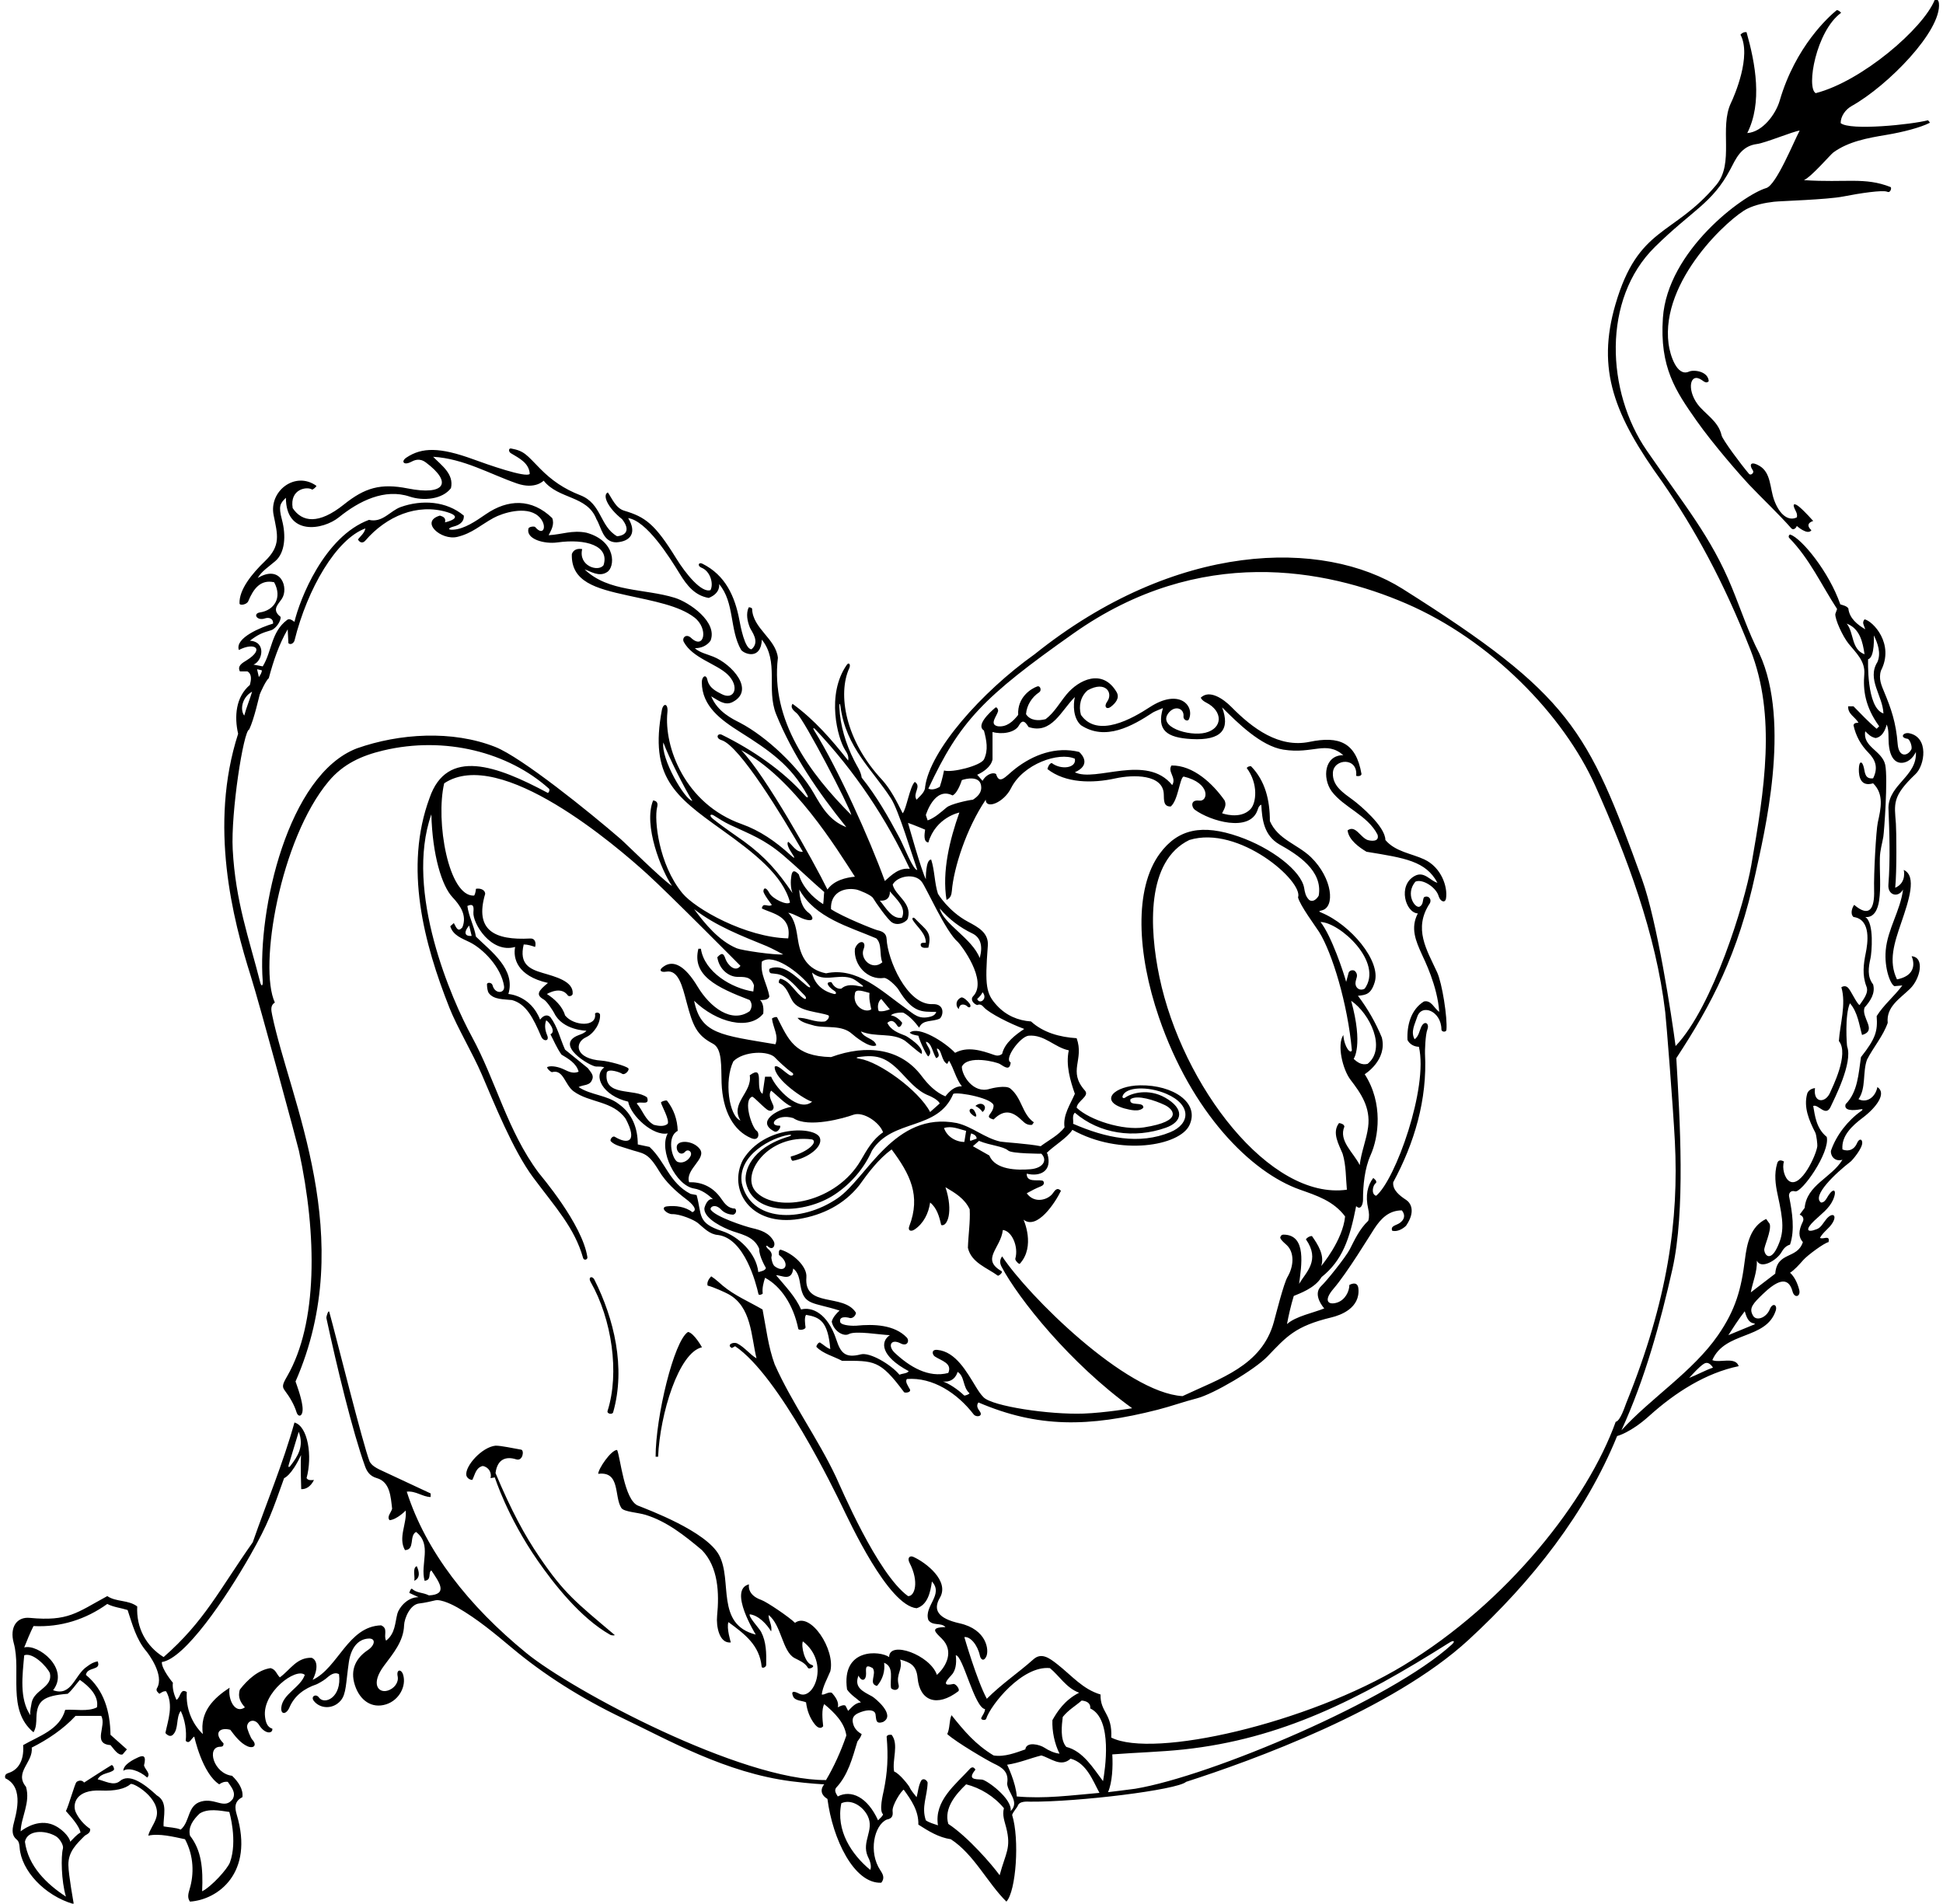 <?xml version="1.0" encoding="UTF-8"?>
<svg xmlns="http://www.w3.org/2000/svg" xmlns:xlink="http://www.w3.org/1999/xlink" width="545pt" height="534pt" viewBox="0 0 545 534" version="1.1">
<g id="surface1">
<path style=" stroke:none;fill-rule:nonzero;fill:rgb(0%,0%,0%);fill-opacity:1;" d="M 516.293 34.531 C 516.293 32.633 517.605 30.734 519.395 29.73 C 529.57 24.031 544.637 8.621 543.859 0.902 C 543.789 0.215 543.441 -0.355 542.695 -0.07 C 539.477 7.98 522.246 22.812 509.293 26.133 C 506.586 24.582 509.414 8.719 516.383 3.621 C 516.52 3.523 515.438 2.648 515.148 2.883 C 513.008 4.633 503.656 12.957 499.195 28.23 C 498.078 32.055 494.395 37.031 490.094 37.332 C 494.395 28.832 492.395 17.832 489.895 9.031 C 489.195 8.93 488.594 9.23 488.195 9.73 C 491.379 15.703 486.426 26.992 485.547 28.828 C 482.172 35.852 486.559 45.719 481.406 51.875 C 469.316 66.324 459.551 63.355 453.133 85.352 C 447.777 103.711 452.723 116.453 466.32 135.281 C 475.344 148.402 483.406 162.969 490.984 182.266 C 498.27 200.816 494.926 221.531 491.211 242.785 C 489.387 253.219 480.48 282.449 469.992 293.434 C 468.906 285.078 464.789 258.234 460.551 246.57 C 445.316 204.605 440.695 194.988 393.426 165.184 C 371.047 151.074 329.828 151.777 290.195 183.531 C 275.219 194.176 260.82 210.57 259.492 220.73 C 259.492 222.23 257.992 223.332 257.094 224.332 C 255.895 222.531 258.594 220.633 256.594 219.332 C 255.195 220.633 254.195 227.133 253.195 228.133 C 251.594 224.93 249.895 221.531 247.492 218.832 C 237.004 207.66 234.918 194.621 238.223 187.418 C 238.664 186.449 238.121 185.648 237.547 186.465 C 231.656 194.805 234.969 207.148 237.059 210.395 C 237.645 211.305 238.145 212.23 237.895 213.332 C 233.297 207.531 228.492 201.93 222.297 197.43 C 221.59 198.453 222.523 199.273 223.496 200.098 C 225.527 201.816 238.312 226.309 238.797 228.633 C 227.094 216.93 216.094 202.031 218.195 184.531 C 217.625 179.133 211.137 176.336 210.961 170.785 C 210.953 170.477 210.062 170.23 209.977 170.434 C 209.219 172.164 209.602 174.211 210.348 176.07 C 210.734 177.031 213.32 180.031 210.797 182.133 C 208.895 182.133 207.695 175.559 207.387 173.914 C 206.137 167.312 203.492 161.352 197.02 158.129 C 195.906 157.574 195.523 158.77 196.789 159.262 C 199.16 160.184 200.242 163.633 199.297 165.531 C 196.746 166.414 192.289 160.867 189.695 156.664 C 183.699 146.941 180.988 145.016 175.09 143.258 C 172.715 142.551 171.719 139.883 170.492 138.133 C 168.906 138.852 170.414 142.41 174.492 145.633 C 176.867 148.68 175.59 150.184 173.094 150.43 C 168.195 147.633 168.82 141.281 162.797 138.93 C 158.152 137.121 154.73 134.746 151.445 131.402 C 147.688 127.578 147.086 126.5 143.359 125.812 C 142.613 125.672 142.594 126.73 143.297 127.133 C 145.594 128.531 148.395 129.832 148.594 132.93 C 147.594 134.133 136.648 130.266 132.684 128.816 C 123.414 125.438 118.375 125.426 113.996 128.359 C 112.387 129.438 113.254 130.598 115.18 129.625 C 116.156 129.129 117.605 128.344 119.473 129.742 C 127.098 135.457 124.672 139.059 114.398 137.02 C 106.734 135.496 102.32 136.824 96.461 141.52 C 89.398 147.176 84.742 146.508 82.094 142.531 C 81.191 137.109 86.188 136.402 87.52 137.32 C 87.719 137.457 88.922 136.41 88.734 136.273 C 82.84 132.047 75.387 137.727 76.75 144.496 C 77.855 149.98 78.871 153.043 74.324 157.41 C 70.676 160.914 67.035 165.395 67.184 169.281 C 67.211 169.938 69.219 169.645 69.641 168.633 C 71.094 165.145 73.074 162.48 76.895 163.332 C 79.254 167.66 76.91 171.195 72.918 171.793 C 70.867 172.102 72.008 174.262 74.34 173.465 C 75.336 173.121 76.695 173.406 76.594 174.93 C 73.34 175.906 65.848 178.891 66.992 182.332 C 71.445 180.031 74.324 182.02 69.164 185.234 C 67.98 185.969 66.48 186.785 67.293 188.332 L 69.395 188.332 C 70.793 189.133 70.395 190.93 70.094 192.133 C 66.094 195.531 65.695 201.031 66.793 205.832 C 58.508 231.547 65.309 257.871 70.344 273.82 C 72.855 281.777 83.465 321.031 83.855 322.844 C 88.973 346.5 89.125 371.219 80.531 386.082 C 79.223 388.344 79.062 388.977 79.887 390.07 C 81.316 391.973 82.5 393.98 83.18 396.16 C 83.688 397.781 85.172 397.375 84.84 394.543 C 84.527 391.883 83.199 388.441 82.895 387.531 C 100.57 347.156 81.273 308.629 76.324 284.656 C 76.043 283.309 75.828 281.988 77.094 281.23 C 72.477 271.227 78.562 235.434 92.195 219.156 C 96.297 214.258 101.469 211.961 107.445 210.531 C 124.902 206.359 142.676 211.086 153.992 221.242 C 154.301 221.52 153.918 222.566 153.578 222.383 C 139.285 214.727 125.355 209.688 120.492 223.832 C 113.266 243.355 118.902 264.645 126.074 282.73 C 128.207 288.117 132.594 295.496 135.109 301.336 C 138.516 309.23 143.859 322.641 149.551 330.293 C 155.754 338.633 161.16 344.395 163.551 352.875 C 163.777 353.676 164.875 353.395 164.758 352.629 C 163.312 343.324 151.719 329.824 151.105 329.004 C 142.312 317.227 139.113 303.188 132.312 290.719 C 126.777 280.559 113.352 250.117 120.992 228.43 C 121.289 239.883 123.938 248.516 126.914 251.676 C 129.086 253.988 131.055 256.77 129.695 260.133 C 128.492 261.531 128.07 260.406 127.297 258.93 L 126.297 259.832 C 127.078 262.422 129.594 263.227 131.797 264.324 C 135.551 266.191 140.613 271.398 141.383 276.629 C 141.691 278.707 138.812 278.957 138.16 276.383 C 137.945 275.539 136.566 275.477 136.59 276.16 C 136.621 277.02 136.742 278.098 137.117 278.594 C 138.523 280.465 141.324 280.27 143.594 280.531 C 147.562 281.59 149.555 285.504 151.812 290.785 C 152.43 292.23 154.211 292.156 153.473 290.395 C 152.934 289.098 152.656 287.711 153.195 286.23 C 153.695 286.332 156.195 289.332 154.395 290.133 C 155.297 291.832 156.195 294.031 157.492 295.832 C 159.297 296.934 161.695 298.23 162.297 300.633 C 160.844 301.23 159.594 300.68 158.309 300.043 C 156.629 299.215 154.613 298.867 153.574 299.289 C 153.086 299.492 154.555 300.828 154.848 300.75 C 158.047 299.867 158.422 304.32 160.895 306.133 C 165.371 309.406 171.895 308.73 175.492 313.832 C 178.902 320.266 176.227 321.164 172.434 318.883 C 171.801 318.504 170.949 319.754 171.336 320.152 C 172.492 321.344 174.473 321.688 176.195 322.277 C 180.469 323.742 181.523 322.918 184.887 328.516 C 186.711 331.559 189.57 334.203 192.465 336.383 C 194.07 337.594 195.898 339.422 194.195 340.031 C 192.301 338.496 189.434 338.105 187.055 338.406 C 184.965 338.676 187.105 340.621 188.566 340.586 C 190.789 340.535 194.648 342.16 195.758 343.078 C 197.477 344.504 199.039 346.258 201.395 346.434 C 208.82 347.395 212.051 359.883 212.746 363.02 C 212.848 363.473 213.973 363.047 213.938 362.801 C 213.734 361.32 214.164 359.805 214.594 358.434 C 218.992 360.777 222.57 366.031 223.934 372.855 C 224.57 373.281 226.027 372.867 225.945 372.281 C 225.82 371.41 225.57 369.508 226.094 368.832 C 230.059 369.496 232.23 370.699 232.895 378.434 C 231.895 378.133 230.895 377.133 230.195 376.73 C 229.695 376.133 228.828 377.648 229.016 377.84 C 230.883 379.762 233.828 380.457 236.195 381.73 C 245.141 381.73 246.785 381.359 253.578 390.523 C 253.781 390.797 255.742 390.656 255.195 389.68 C 254.645 388.707 253.793 387.531 254.395 386.832 C 261.656 386.266 268.566 390.859 273.102 396.754 C 273.809 397.676 275.871 397.355 274.82 395.902 C 274.309 395.195 273.727 394.348 274.445 393.406 C 291.07 400.535 305.344 400.402 324.793 395.43 C 328.5 394.484 332.035 393.191 335.719 392.254 C 340.309 391.078 351.891 384.27 355.531 380.488 C 360.883 374.93 363.23 372.016 373.449 369.555 C 376.066 368.926 381.566 366.93 381.02 361.426 C 380.898 360.211 380.164 359.598 378.492 360.434 C 378.492 362.262 377.289 364.727 374.949 365.426 C 372.504 366.152 371.164 364.855 374.035 361.52 C 377.918 357.008 384.199 346.613 385.492 344.645 C 387.328 341.848 389.555 339.531 393.195 339.531 C 393.195 339.531 394.949 341.348 392.676 343.023 C 391.637 343.785 389.969 343.805 390.492 345.23 C 391.895 345.633 393.492 344.73 394.395 343.832 C 397.203 339.727 395.641 337.387 394.406 336.586 C 392.527 335.363 390.547 333.77 390.793 331.633 C 396.652 320.777 400.391 308.539 399.703 295.535 C 399.676 295.004 399.77 290.332 400.379 288.758 C 401.023 287.086 399.562 286.062 398.621 288.125 C 398.109 289.258 397.957 290.676 396.793 291.531 C 395.594 289.434 396.895 287.23 397.492 285.332 C 398.711 281.379 404.273 283.602 404.312 288.781 C 404.32 289.535 405.648 289.605 405.715 288.906 C 406.035 285.469 404.504 275.797 403.113 272.762 C 400.227 266.453 396.297 260.496 401.094 253.332 C 401.695 251.93 400.32 251.031 399.395 251.73 C 398.992 252.531 399.293 253.73 398.195 254.332 C 396.914 254.891 394.105 250.84 396.992 247.332 C 398.895 246.418 402.789 248.82 403.531 251.379 C 403.969 252.875 405.359 253.477 405.598 252.016 C 406.117 248.762 404.289 243.297 399.484 241.066 C 395.883 239.395 391.352 238.914 388.594 235.633 C 388.57 231.781 381.305 225.754 379.602 224.488 C 376.738 222.371 373.691 220.465 373.867 216.777 C 374.059 212.762 380.957 212.301 380.395 217.633 C 381.094 217.832 381.82 217.656 381.895 217.133 C 380.348 208.238 375.645 206.383 367.309 208.102 C 358.754 209.863 351.371 204.383 345.402 198.32 C 343.168 196.047 339.215 193.312 336.793 195.73 C 337.156 196.391 337.727 196.777 338.352 197.094 C 343.051 199.477 343.059 204.289 338.133 205.535 C 333.602 206.68 324.199 203.875 328 199.73 C 329.758 197.812 332.211 198.801 331.961 200.988 C 331.859 201.875 333.141 202.594 333.512 201.703 C 335.09 197.898 330.715 193.004 322.445 198.406 C 317.785 201.449 307.844 207.227 303.195 200.531 C 302.492 198.031 303.094 195.332 305.094 193.633 C 310.109 190.844 312.324 194.367 310.547 196.828 C 309.543 198.211 310.387 199.211 311.629 198.23 C 312.895 197.23 314.156 195.797 313.195 194.133 C 309.273 187.469 302.633 190.621 299.18 194.77 C 297.266 197.066 295.75 199.891 293.293 201.73 C 291.395 202.23 288.992 202.23 287.793 200.332 C 287.977 197.859 289.418 195.555 291.504 194.184 C 292.211 193.723 291.852 192.23 290.914 192.566 C 289.266 193.156 285.316 195.543 285.594 200.531 C 284.195 202.332 282.395 204.031 279.895 203.73 C 277.391 203.23 279.578 200.949 279.953 199.5 C 280.051 199.117 279.609 198.148 279.18 198.512 C 277.512 199.918 273.688 203.488 275.992 204.93 C 276.695 207.633 277.293 210.332 275.992 213.031 C 274.992 214.832 266.992 216.832 264.793 216.133 C 264.793 216.133 264.32 218.656 263.594 220.73 C 262.695 221.23 261.492 221.73 260.395 221.23 C 269.195 202.406 275.625 195.637 301.176 177.629 C 336.559 152.695 371.859 159.594 394.34 169.27 C 418.133 179.508 438.586 200.547 447.5 220.5 C 456.27 240.125 464.492 261.914 467.086 283.891 C 467.387 286.441 469.289 310.457 469.789 320.156 C 470.922 342.129 467.855 364.715 456.156 393.566 C 455.809 394.422 454.492 398.633 453.195 398.832 C 445.344 420.695 422.938 449.527 393.594 467.23 C 366.707 483.457 323.461 493.363 311.695 487.406 C 312.07 480.656 308.57 480.406 308.695 475.332 C 303.711 473.855 300.688 470.078 296.555 466.832 C 294.32 465.078 292.105 463.473 289.879 465.457 C 285.578 469.293 281.059 472.27 276.793 476.531 C 273.992 471.332 270.492 459.23 270.492 459.23 C 272.137 458.996 274.207 461.395 274.855 464.449 C 275.09 465.555 275.93 466.133 276.617 464.742 C 277.512 462.953 276.816 457.078 269.176 455.367 C 263.039 453.996 261.641 451.574 263.641 448.176 C 266.395 443.492 259.742 438.305 256.168 436.719 C 255.195 436.285 254.391 436.992 255.137 438.434 C 257.887 443.746 256.578 447.867 254.695 447.73 C 246.094 441.531 235.766 417.016 234.445 414.215 C 229.363 403.465 222.133 393.602 217.297 382.73 C 215.492 377.832 214.895 372.531 213.895 367.332 C 210.176 365.168 206.078 363.453 202.711 360.637 C 202.188 360.195 200.695 358.781 199.492 358.031 C 198.797 358.73 198.195 359.781 198.492 360.633 C 200.195 361.031 203.523 362.605 204.223 362.977 C 210.836 366.5 210.656 374.789 212.195 381.031 C 210.414 380.016 208.852 377.922 206.832 376.879 C 205.633 376.262 203.68 377.324 205.297 378.133 L 206.195 377.633 C 218.594 385.934 234.355 418.781 236.02 422.184 C 238.336 426.91 249.094 450.332 257.094 451.133 C 260.195 450.23 260.992 446.633 261.395 443.633 C 264.793 447.332 259.094 450.531 260.395 454.43 C 261.594 456.23 263.992 455.031 265.195 456.43 C 260.609 456.492 262.395 457.898 264.18 459.672 C 267.66 463.129 265.477 467.43 262.793 469.832 C 260.938 464.262 249.395 460.051 249.395 464.832 C 246.91 463.027 235.91 462.137 237.594 473.93 C 238.594 475.43 240.297 476.43 241.492 477.531 C 239.797 477.73 238.945 478.906 237.895 479.93 L 237.195 478.531 C 236.695 477.93 234.992 478.93 234.992 478.93 C 235.395 477.531 234.395 476.031 233.297 474.832 C 232.195 474.531 231.297 475.531 230.492 475.332 C 230.797 473.031 231.992 471.031 232.895 468.832 C 234.379 462.793 227.359 451.992 222.992 455.23 C 221.395 453.633 215.105 449.359 213.52 448.801 C 209.355 447.336 210.094 444.43 210.094 444.43 C 204.141 445.918 211.992 458.531 211.992 458.531 C 200.594 455.633 205.57 443.406 201.695 436.23 C 198.07 429.52 181.828 423.512 178.973 422.359 C 175.059 420.789 174.031 408.793 173.094 406.73 C 171.395 406.73 167.797 412.031 167.797 413.434 C 174.094 412.633 172.195 419.832 174.297 423.031 C 175.051 424.105 178.871 424.262 181.062 424.934 C 186.953 426.73 191.996 430.707 196.895 434.832 C 201.477 439.594 201.781 446.859 201.141 453.289 C 200.855 456.188 201.742 461.094 204.992 460.73 C 204.992 460.73 203.719 456.633 204.32 455.031 C 208.891 458.363 213.055 461.512 213.637 467.512 C 213.695 468.145 214.902 467.719 214.914 467.031 C 214.98 463.723 214.941 460.539 213.484 457.762 C 212.961 456.762 209.895 453.531 210.297 452.832 C 212.797 453.133 215.094 455.633 216.297 457.633 C 216.695 455.906 215.492 454.43 215.594 453.031 C 219.227 455.91 219.422 463.238 222.852 465.098 C 224.223 465.844 225.77 466.363 226.629 467.871 C 226.93 468.402 228.984 467.441 227.633 467.008 C 225.68 466.375 224.66 461.77 225.195 460.43 C 232.895 466.336 228.242 477.195 224.16 475.098 C 222.848 474.422 221.777 474.18 222.434 475.812 C 222.977 477.172 224.957 477.008 226.094 477.531 C 226.363 479.77 227.113 481.848 228.488 483.621 C 229.535 484.977 230.406 484.883 230.895 484.23 C 230.695 482.332 230.395 479.43 231.195 478.031 C 234.094 480.43 236.895 483.23 237.395 486.832 C 235.895 491.23 233.895 495.633 231.695 499.332 C 207.961 499.504 160.629 474.309 147.648 463.711 C 131.438 450.469 119.465 435.211 114.094 418.434 C 116.594 418.133 118.594 419.934 120.797 419.934 L 120.797 418.934 C 117.895 417.531 107.074 412.57 106.312 412.168 C 105.363 411.664 104.359 411.141 103.695 410.031 C 101.797 405.23 94.125 374.324 92.371 368.051 C 92.148 367.246 91.469 369.344 91.555 369.758 C 94.484 383.387 98.906 401.656 102.402 411.344 C 102.934 412.805 103.758 414.082 105.695 414.633 C 109.445 415.695 109.594 419.934 109.992 423.23 C 109.695 424.332 108.395 425.531 109.297 426.434 C 111.395 426.23 113.797 423.73 113.797 423.73 C 114.195 427.332 111.594 431.332 113.594 434.832 C 116.492 434.73 114.695 430.832 116.695 429.73 C 121.297 433.332 117.797 438.633 119.094 443.43 C 121.195 443.23 119.992 441.133 120.992 440.531 C 123.176 443.801 125.797 447.27 120.32 447.531 C 118.52 446.633 116.895 446.93 115.492 445.633 C 114.992 445.93 114.992 446.43 114.797 446.832 L 117.395 448.031 C 114.07 448.031 111.852 451.191 111.469 452.629 C 110.773 455.254 110.898 458.184 108.297 460.23 C 107.492 458.633 108.992 456.832 106.895 455.93 C 97.594 456.23 94.895 467.832 87.695 471.23 C 89.32 468.031 88.992 465.633 87.395 465.031 C 83.195 464.93 81.492 468.332 78.492 470.531 C 77.492 469.531 77.395 468.332 75.895 467.93 C 72.395 468.43 69.395 471.23 67.293 473.93 C 66.57 476.156 67.57 477.656 68.695 478.93 C 65.941 480.898 63.883 476.766 64.395 473.43 C 59.852 476.395 56.004 480.203 56.895 486.43 C 53.895 483.531 52.094 479.332 52.395 474.633 C 50.492 473.43 50.695 476.23 49.492 476.832 C 48.793 475.332 48.293 473.531 48.492 472.031 C 48.492 472.031 45.293 468.23 45.395 466.23 C 51.848 465.281 63.301 448.395 70.195 436.281 C 75.395 427.145 76.402 423.832 79.695 414.633 C 79.695 414.633 81.695 414.031 84.445 408.156 C 84.242 411.055 84.492 417.73 84.492 417.73 C 85.695 417.781 87.07 417.156 88.07 415.156 C 87.57 415.156 86.492 415.434 85.992 414.633 C 87.664 408.516 86.406 400.09 82.594 399.031 C 79.395 410.531 74.793 421.434 70.895 432.633 C 61.41 446.117 57.34 454.816 45.895 464.832 C 40.895 461.73 38.195 456.531 38.492 450.633 C 35.992 448.73 32.594 449.43 30.094 447.73 C 21.418 452.438 19.164 454.859 8.312 453.836 C 4.738 453.5 2.621 456.422 3.863 460.93 C 6.047 468.855 1.848 479.707 9.395 485.93 C 10.195 484.598 10.168 483.176 10.215 481.777 C 10.367 477.113 12.125 475.684 18.992 475.133 C 20.195 474.133 21.094 472.73 22.395 471.23 C 24.992 473.031 27.793 475.73 27.195 478.93 C 24.695 480.23 20.992 479.43 18.293 479.633 C 16.793 485.23 10.793 487.031 6.492 489.531 C 6.84 494.375 4.684 496.598 2.492 497.305 C 1.793 497.531 1.203 497.844 1.492 498.832 C 7.105 501.488 4.266 509.523 3.711 512.062 C 3.203 514.391 3.898 515.371 4.688 516.023 C 5.305 516.535 5.445 517.375 5.508 518.285 C 5.961 524.66 12.426 531.746 20.695 534.133 C 20.594 533.43 19.219 525.992 19.18 523.156 C 19.129 519.402 21.473 517.254 23.793 514.93 C 24.594 514.43 25.395 514.133 25.293 513.031 C 23.492 511.832 21.992 510.031 21.195 508.23 C 20.359 506.141 21.156 501.949 28.312 502.277 C 32.223 502.457 35.086 501.801 36.633 500.461 C 37.277 499.902 45.102 504.441 43.914 509.566 C 43.469 511.484 41.906 513.305 41.594 514.93 C 44.594 514.23 48.594 515.23 51.895 515.93 C 54.414 520.66 54.434 525.738 53.203 529.871 C 52.82 531.156 52.477 532.34 53.293 533.43 C 61.168 532.891 71.285 525.391 66.418 509.078 C 65.859 507.195 65.629 505.316 67.992 504.133 C 68.293 501.93 66.82 499.781 65.094 498.133 C 59.918 497.516 57.855 490.086 61.707 489.992 C 62.242 489.98 62.742 489.93 62.695 489.031 C 59.824 486.16 61.562 484.434 64.594 485.23 C 65.809 486.848 67.414 488.988 69.41 489.855 C 71.148 490.605 72.219 489.559 70.742 487.98 C 70.332 487.543 69.219 484.898 69.297 484.262 C 69.516 482.5 71.531 482.023 72.68 483.895 C 74.262 486.465 76.52 486.441 76.395 484.93 C 74.895 484.48 74.52 483.02 74.34 481.555 C 73.512 474.734 83.039 467.648 85.492 469.832 C 84.34 473.293 79.324 475.18 78.91 478.914 C 78.672 481.105 80.332 480.988 81.207 478.93 C 82.609 475.633 85.418 473.613 88.762 472.488 C 89.035 472.398 90.766 471.438 91.348 470.938 C 92.539 469.914 93.75 468.891 95.094 469.633 C 95.918 476.215 90.984 478.348 89.441 476.156 C 88.633 475.008 87.059 475.883 88.012 477.113 C 89.75 479.359 93.398 479.582 95.57 477.031 C 97.156 475.168 97 472.137 97.844 466.301 C 98.391 462.523 100.215 459.848 103.309 459.641 C 105.52 459.488 105.207 461.512 103.172 462.875 C 99.922 465.051 98.113 468.297 99.539 472.707 C 100.945 477.055 104.328 479.352 108.301 478.094 C 111.98 476.93 114.039 472.953 113.074 469.781 C 112.57 468.133 111.121 468.219 111.543 470.242 C 111.895 471.918 110.582 473.77 108.57 474.281 C 106.09 474.914 103.945 472.344 107.699 467.285 C 110.27 463.828 113.199 460.441 113.344 455.91 C 113.406 454.031 115.004 450.07 117.57 449.797 C 119.082 449.641 121.34 449.105 122.043 448.93 C 123.805 448.484 127.43 450.422 128.32 450.934 C 133.824 454.086 138.762 458.211 143.742 462.379 C 152.379 469.605 162.723 476.273 174.809 482.051 C 187.555 488.145 203.559 497.301 221.957 499.676 C 227.355 500.375 231.195 500.531 231.195 500.531 C 231.195 500.531 229.07 502.781 232.094 504.633 C 233.531 515.852 239.555 528.477 247.195 528.133 C 248.238 526.84 247.656 525.734 246.938 524.66 C 243.543 519.574 245.176 512.043 248.695 510.43 C 250.434 510.113 250.477 509.133 250.367 508.027 C 250.199 506.379 252.793 502.348 253.492 502.031 C 255.594 504.93 257.695 507.93 257.594 511.832 C 260.445 513.656 263.293 515.43 266.695 515.93 C 273.195 520.133 276.992 528.23 282.293 533.43 C 285.008 530.492 286.016 515.918 283.902 509.129 C 284.02 508.461 285.367 506.898 285.438 506.656 C 285.859 505.121 288.219 505.387 288.945 505.395 C 302.453 505.5 330.246 502.09 332.695 499.832 C 351.141 493.895 390.535 479.691 411.895 460.031 C 429.82 443.531 444.793 424.434 453.594 402.832 C 453.594 402.832 457.312 401.949 462.602 397.18 C 469.973 390.531 478.551 385.113 487.695 383.23 C 486.793 380.434 482.293 382.434 480.293 381.531 C 483.855 373.375 495.328 375.855 498.066 367.711 C 498.637 366.023 497.219 365.262 496.406 367.281 C 495.402 369.773 492.402 370.77 491.594 368.832 C 490.57 366.93 491.723 365.645 494.441 363.027 C 498.129 359.477 501.547 357.605 502.801 362.285 C 503.352 364.336 505.188 363.695 504.656 361.758 C 504.496 361.18 503.82 358.531 502.094 357.031 C 503.43 356.156 504.609 354.809 505.832 353.43 C 506.988 352.129 511.695 348.633 512.895 348.434 C 513.395 346.23 511.293 347.832 510.492 347.23 C 511.48 345.473 513.074 344.613 514.031 343.008 C 515.363 340.781 513.941 340.004 512.312 341.941 C 511.414 343.012 510.805 344.328 509.645 344.781 C 506.566 345.988 506.457 344.758 508.867 342.453 C 510.828 340.574 513.051 339.043 514.129 336.633 C 515.387 333.82 514.355 332.754 512.531 335.883 C 512.129 336.574 511.676 337.332 510.793 337.332 C 508.121 335.445 514.832 329.137 519.121 325.812 C 519.586 325.449 522.414 322.117 522.348 320.531 C 522.297 319.344 521.422 319.418 520.895 320.652 C 519.914 322.926 517.996 322.945 516.793 322.434 C 516.453 318.598 519.527 315.777 522.484 313.543 C 526.273 310.68 529.289 306.676 526.594 304.934 C 526.062 307.75 523.656 309.512 521.293 308.332 C 523.492 305.23 522.395 300.73 523.695 297.23 C 525.492 293.73 528.195 290.633 529.492 286.934 C 529.016 282.395 532.922 280.137 535.766 277.352 C 538.648 274.527 539.945 268.531 536.195 268.23 C 536.195 268.23 538.746 273.398 532.094 274.73 C 529.629 269.621 531.328 264.547 533.266 258.891 C 535.418 252.605 537.734 245.742 533.992 244.031 C 533.992 244.031 534.898 247.613 531.594 249.031 C 532.07 244.406 531.93 232.973 531.789 231.031 C 531.387 225.508 530.617 223.465 537.301 217.133 C 539.895 214.676 541.102 206.871 535.562 205.695 C 533.871 205.34 532.734 206.906 535.039 207.242 C 535.715 207.344 536.473 209.574 536.105 210.242 C 535.008 212.238 532.57 212.473 532.281 208.656 C 531.824 202.629 530.41 198.699 528.531 194.172 C 527.746 192.273 526.871 190.422 527.594 188.133 C 531.473 180.602 525.316 174.195 522.992 173.73 C 522.195 174.73 522.82 175.281 523.195 176.531 C 520.992 175.23 518.742 173.457 518.445 170.656 C 517.945 169.957 516.945 169.781 516.195 169.531 C 512.996 160.355 505.406 151.117 502.223 149.973 C 501.852 149.836 501.539 150.559 501.848 150.875 C 507.633 156.805 510.836 163.996 515.293 170.832 L 514.793 172.23 C 514.695 173.781 516.852 178.484 518.523 180.566 C 520.594 183.137 523.23 185.441 522.922 189.133 C 522.562 193.473 523.074 198.148 527.094 203.73 L 526.395 204.43 C 524.094 202.531 521.992 200.23 519.895 198.133 L 518.395 198.133 C 518.293 200.332 520.293 201.031 521.293 202.73 C 520.695 202.781 520.094 202.73 519.895 203.43 C 520.551 206.465 521.945 208.965 524.086 211.145 C 525.988 213.086 526.926 215.27 525.395 218.332 C 523.215 218.578 523.129 216.93 522.844 215.527 C 522.398 213.34 521.434 213.273 521.395 215.781 C 521.363 217.906 521.922 220.785 525.395 219.73 C 528.52 222.793 527.574 226.793 526.715 230.688 C 526.23 232.898 525.543 245.336 525.676 249.656 C 525.84 255.031 524.316 257.426 520.094 253.832 C 519.695 254.281 518.793 256.23 519.895 257.23 C 524.973 257.906 523.863 264.723 523.324 267.383 C 522.695 270.473 522.316 273.52 523.492 276.633 C 524.293 278.434 522.695 280.332 521.594 281.934 C 520.793 281.531 519.195 277.918 518.391 277.113 C 517.906 276.633 517.32 276.445 516.492 276.934 C 517.895 281.73 516.094 287.332 515.793 292.031 C 518.793 295.633 513.82 305.281 513.383 306.367 C 512.098 309.562 508.52 309.523 509.094 305.23 C 509.078 305.227 507.289 305.391 506.891 306.855 C 505.867 310.617 507.43 314.297 509.164 317.676 C 509.539 318.406 509.797 321.141 509.746 321.523 C 509.445 324.031 505.195 333.234 501.961 331.379 C 500.551 330.566 499.789 327.609 500.395 325.832 C 499.695 325.434 498.793 325.23 498.492 326.332 C 497.598 329.328 497.992 332.234 498.617 335.121 C 500.219 342.531 500.641 345.664 498.34 350.227 C 496.633 353.609 495.074 352.363 494.863 350.684 C 494.738 349.672 496.945 345.281 496.395 343.332 L 495.395 341.934 C 491.047 344.031 490.012 348.66 489.434 353.379 C 488.422 361.57 486.855 367.383 481.879 374.57 C 474.812 384.77 463.133 392.086 454.793 401.23 C 461.445 386.781 465.789 370.773 469.098 356.035 C 472.777 339.637 471.199 314.055 470.195 296.832 C 480.109 281.715 487.531 267.641 492.41 245.023 C 494.695 234.438 502.547 202.875 493.492 183.332 C 490.398 177.367 488.32 171.012 485.793 164.844 C 479.949 150.59 472.488 141.758 461.887 126.359 C 450.555 109.898 449.32 83.906 464.188 69.273 C 474.77 58.852 480.262 57.102 485.324 47.535 C 486.891 44.578 488.324 40.969 492.816 40.398 C 495.191 40.094 502.992 36.832 504.793 36.633 C 503.094 39.832 498.215 51.922 495.434 52.746 C 488.852 54.703 467.723 70.359 466.434 89.168 C 465.477 103.074 470.039 109.699 475.82 117.945 C 480.531 124.66 488.461 133.688 490.504 135.844 C 494.398 139.953 498.652 143.91 502.48 148.23 C 502.887 148.691 503.703 148.391 503.992 147.531 C 503.992 147.531 507.023 150.273 508.094 148.73 C 508.094 148.73 505.91 147.023 508.594 146.133 C 508.594 146.133 506.352 143.598 504.816 142.285 C 503.453 141.121 502.445 140.965 503.664 143.297 C 503.941 143.828 504.195 144.391 503.992 145.133 C 501.715 146.27 499.188 144.508 497.645 140.301 C 496.402 136.918 496.809 132.609 493.508 130.672 C 491.254 129.344 490.418 130.105 491.703 132.023 C 492.09 132.594 491.098 133.527 490.57 132.906 C 488.363 130.312 483.215 123.422 482.895 122.133 C 482.004 118.07 478.176 116.145 476.109 113.309 C 473.09 109.16 474.047 104.352 477.32 106.594 C 477.992 107.055 478.645 107.633 479.293 106.93 C 479.105 104.121 475.105 103.633 473.746 104.242 C 470.336 105.77 468.426 99.527 468.023 96.457 C 465.695 78.574 485.297 60.875 490.137 58.535 C 492.422 57.43 494.953 56.902 497.574 56.594 C 499.453 56.371 512.477 56.02 517.062 55.113 C 521.598 54.219 528.109 53.227 529.379 53.797 C 530.312 54.219 530.656 52.613 530.293 52.469 C 522.996 49.598 517.855 51.32 505.992 50.531 C 508.195 49.531 513.367 43.395 514.285 42.73 C 518.52 39.68 523.828 38.715 529.18 37.824 C 533.812 37.051 538.691 35.777 541.281 34.453 C 541.426 34.379 540.793 33.73 540.793 33.73 C 536.293 34.93 518.895 36.73 516.293 34.531 Z M 235.434 198.281 C 235.391 197.195 235.617 197.176 235.75 198.184 C 237.277 209.77 244.848 216.039 249.949 224.027 C 252.074 227.352 255.668 239.387 257.293 244.031 C 256.195 244.23 253.531 237.332 252.336 235.078 C 249.199 229.184 245.891 223.344 241.695 218.133 C 241.492 216.332 240.297 214.832 239.594 213.332 C 237.273 208.773 235.641 203.527 235.434 198.281 Z M 274.793 268.73 C 272.695 263.23 264.57 259.156 263.594 254.832 C 266.176 257.871 269.348 260.234 272.727 261.84 C 274.691 262.77 275.895 264.902 274.793 268.73 Z M 275.594 278.332 C 277.191 280.152 274.77 281.926 274.094 280.23 C 274.695 279.656 275.32 279.031 275.594 278.332 Z M 268.703 264.27 C 269.363 264.828 277.293 275.133 272.895 279.531 C 272.094 280.531 273.195 281.656 274.094 281.934 C 274.992 281.531 275.492 282.031 276.008 282.594 C 277.488 284.223 283.355 287.199 287.293 288.633 C 284.895 290.23 281.793 292.531 281.094 295.633 C 280.273 296.258 279.523 296.164 278.777 295.898 C 275.273 294.656 271.395 293.453 267.895 295.332 C 264.918 292.203 257.738 287.758 255.195 289.633 C 255.395 290.23 257.594 290.531 257.594 290.531 C 258.094 292.434 260.094 296.434 260.395 296.332 C 261.793 294.934 259.992 293.633 259.695 292.23 C 261.293 292.434 261.594 295.332 262.594 296.832 C 264.094 296.23 262.793 295.031 262.793 294.133 C 264.195 294.23 263.992 297.73 265.695 298.434 L 266.195 297.531 C 267.594 299.832 268.094 302.531 269.793 304.73 C 267.816 304.641 266.324 306.086 265.172 307.539 C 262.445 306.406 260.324 304.246 258.555 301.887 C 252.742 294.121 243.281 292.812 233.094 296.531 C 222.734 296.262 221.195 291.617 217.977 285.391 C 217.828 285.102 216.512 285.523 216.539 285.77 C 216.84 288.273 218.496 290.562 217.492 292.934 C 202.254 290.355 196.57 290.109 194.695 280.73 C 200.953 286.828 210.199 289.199 214.094 284.332 C 214.195 283.23 214.195 281.434 213.195 280.531 C 214.195 280.531 215.492 280.531 215.797 279.531 C 215.195 275.934 213.195 273.434 213.695 269.73 C 217.035 267.305 224.004 272.785 226.828 276.148 C 227.734 277.223 227.047 277.129 226.32 276.527 C 223.105 273.863 219.84 270.309 216.051 271.645 C 215.512 271.836 215.758 272.957 216.301 273.031 C 217.594 273.211 218.531 273.074 220.258 274.133 C 222.332 275.406 223.926 277.547 225.598 279.133 C 226.301 279.801 226.195 280.516 225.539 280.125 C 223.156 278.703 221.793 275.238 218.895 274.531 C 218.492 274.832 218.395 275.23 218.492 275.73 C 220.664 276.66 221.18 278.934 222.262 280.742 C 224.117 283.855 229.734 283.797 232.395 284.832 C 232.797 285.332 232.094 286.23 231.395 286.531 C 228.492 286.934 226.195 285.332 223.695 285.531 C 224.695 286.832 226.797 287.23 228.492 287.73 C 231.746 288.48 236.109 287.426 238.977 290.008 C 239.547 290.523 243.992 294.23 245.793 293.23 C 245.293 291.23 242.395 291.332 241.492 289.332 C 245.746 291.066 250.074 289.562 253.758 291.883 C 254.32 292.234 257.395 295.031 258.492 295.633 C 259.395 293.832 254.398 290.703 253.988 290.547 C 251.988 289.773 249.891 289.008 248.895 286.934 C 250.223 285.746 251.055 286.785 251.691 287.742 C 252.398 288.797 253.184 287.027 253.012 286.828 C 252.18 285.855 251.141 284.996 249.895 284.832 C 250.594 284.031 253.156 283.941 253.465 284.117 C 255.246 285.129 256.539 286.578 257.82 288.281 C 258.82 285.883 261.492 286.73 263.594 285.73 C 264.66 284.84 265.074 281.523 261.562 281.672 C 254.348 281.973 248.934 269.031 248.695 263.43 C 248.617 261.68 247.402 261.242 246.062 260.926 C 245.188 260.719 236.395 257.23 233.094 255.031 C 232.871 250.547 236.492 248.844 240.172 249.523 C 240.922 249.66 244.363 251.027 244.895 251.934 C 245.574 253.094 248.969 257.969 250.211 258.758 C 252.051 259.93 254.602 258.461 254.695 257.43 C 255.793 253.23 251.094 251.23 250.395 248.133 C 251.676 245.75 256.562 244.797 258.531 247.34 C 259.852 249.047 265.238 261.336 268.703 264.27 Z M 301.492 306.832 C 300.195 309.832 298.094 312.832 298.594 316.23 C 296.992 318.434 293.992 319.934 291.895 321.531 C 288.492 320.832 281.371 320.41 280.605 320.238 C 276.211 319.254 272.738 316.055 268.395 315.031 C 250.773 311.617 243.188 330.496 234.902 336.152 C 224.645 343.152 210.508 342.746 208.07 331.906 C 206.793 323.879 216.727 319.039 221.203 318.355 C 222.141 318.211 222.129 318.547 221.172 318.836 C 210.559 322.031 208.574 328.715 209.246 331.797 C 211.305 341.238 225.707 340.605 234.051 335.129 C 238.641 332.109 242.41 327.727 244.594 322.73 C 250.395 313.633 262.992 317.332 267.395 306.832 C 268.895 306.23 278.82 308.156 278.695 310.23 C 278.551 312.586 275.793 313.23 278.695 314.031 C 281.969 310.758 284.379 312.07 286.801 314.43 C 287.516 315.129 288.285 315.688 289.492 315.531 L 289.992 314.832 C 286.695 312.531 286.695 308.133 283.492 305.434 C 282.293 304.23 277.973 305.328 277.586 305.449 C 273.055 306.871 269.793 301.73 269.793 299.23 C 271.395 295.832 279.547 297.891 280.477 298.48 C 281.949 299.422 283.25 300.359 283.492 298.031 C 281.492 297.133 286.094 290.832 288.492 290.531 C 292.992 290.133 295.793 293.832 299.793 294.633 C 298.895 298.73 300.195 303.133 301.492 306.832 Z M 326.82 307.906 C 322.156 305.262 317.422 306.609 315.633 307.875 C 315.133 308.23 314.758 307.922 314.863 307.543 C 315.629 304.824 322.031 304.625 327.168 306.84 C 334.262 309.898 333.93 315.254 328.246 317.598 C 319.594 321.168 310.234 319.262 300.992 315.23 C 301.195 314.531 300.594 312.934 301.492 312.133 C 308.379 318.074 318.113 319.48 327.004 316.344 C 331.691 314.691 332.367 311.059 326.82 307.906 Z M 274.594 320.031 C 277.953 321.406 281.277 321.457 282.828 322.77 C 283.859 323.641 292.094 323.633 292.094 323.633 C 293.871 325.41 292.648 327.672 289.055 327.984 C 285.211 328.316 279.145 328.152 277.492 324.133 L 272.895 321.531 Z M 272.195 320.031 C 271.895 319.73 272.195 318.531 272.395 317.934 C 273.07 318.156 273.945 318.531 273.945 319.406 Z M 270.992 317.23 L 270.492 320.332 C 268.094 320.332 265.594 318.832 264.793 316.434 C 266.895 315.73 268.992 316.73 270.992 317.23 Z M 241.18 297.004 C 239.695 296.773 240.309 296.566 241.078 296.473 C 245.465 295.926 248.137 296.309 251.984 300.117 C 254.73 302.836 257.02 306 260.629 307.371 C 260.879 307.469 263.094 308.434 263.594 309.531 L 260.895 311.934 C 257.609 305.734 246.531 297.836 241.18 297.004 Z M 207.695 314.332 C 204.445 313.031 203.094 303.133 205.695 297.73 C 208.469 294.852 215.672 294.559 217.523 296.797 C 217.809 297.137 220.621 299.867 222.113 300.836 C 223.004 301.406 222.184 302.02 221.426 301.559 C 219.973 300.676 218.07 298.508 217.297 299.23 C 217.094 302.832 226.094 308.73 227.797 309.031 C 224.09 312.184 217.77 305.512 216.297 302.031 L 214.594 302.031 L 213.895 306.832 C 211.594 305.434 214.695 298.434 210.297 301.633 C 211.094 306.434 204.695 309.434 207.695 314.332 Z M 206.652 266.008 C 201.68 263.941 197.711 259.129 194.695 255.031 C 200.949 259.852 208.062 262.523 215.066 265.41 C 216.348 265.938 219.695 267.73 219.695 267.73 C 217.195 267.934 208.113 266.617 206.652 266.008 Z M 222.297 250.531 C 218.195 244.461 214.625 240.371 208.695 236.031 C 207.41 235.094 202.871 232.027 200.016 229.734 C 198.688 228.672 199.402 228.254 200.156 228.719 C 201.789 229.723 203.07 230.586 204.77 231.383 C 210.406 234.02 214.391 235.414 219.695 239.926 C 223.617 243.258 227.438 247.008 231.195 250.23 C 231.07 250.906 231.07 252.531 230.895 253.633 C 227.895 251.73 225.059 248.781 224.059 245.281 C 223.133 244.359 222.285 243.777 221.977 245.641 C 221.715 247.219 221.742 249.09 222.297 250.531 Z M 226.172 258 C 228.898 258.629 227.742 256.719 226.891 256.105 C 224.863 254.652 224.285 251.969 224.195 249.531 C 228.695 257.531 238.094 259.93 245.793 263.23 C 247.492 264.832 246.594 267.832 247.492 269.934 C 244.648 272.422 241.129 268.996 242.23 266.246 C 243.219 263.785 240.789 263.48 239.797 266.133 C 239.367 270.668 243.348 275.008 247.934 274.332 C 248.938 274.188 251.48 276.707 251.988 277.555 C 255.992 284.176 258.582 283.832 262.594 283.832 C 262.594 283.832 262.512 284.785 261.012 285.18 C 257.656 286.062 256.395 284.508 254.012 282.812 C 247.203 277.973 240.395 271.168 231.695 273.031 C 226.516 271.996 224.59 268.406 223.848 263.797 C 223.379 260.887 223.039 257.977 221.094 256.031 C 222.922 256.363 224.402 257.594 226.172 258 Z M 249.594 283.133 C 248.82 283.406 247.695 283.832 246.492 283.633 C 245.992 282.531 246.293 280.832 247.195 280.23 Z M 234.09 277.996 C 234.734 278.418 234.57 278.98 233.906 278.816 C 228.312 277.461 227.797 272.832 227.797 272.832 C 231.09 275.656 234.691 273.246 238.508 274.301 C 239.754 274.645 240.746 275.586 241.758 276.297 C 242.344 276.707 242.141 276.863 241.363 276.699 C 239.477 276.297 237.484 275.984 235.992 277.332 C 234.996 277.496 233.98 276.922 233.277 275.613 C 233.137 275.348 232.105 275.523 232.156 275.902 C 232.246 276.586 233.109 277.355 234.09 277.996 Z M 239.797 278.832 C 239.797 277.031 242.695 278.281 243.895 278.531 C 243.695 280.23 244.094 281.633 244.395 283.133 C 242.609 284.32 239.078 282.176 239.797 278.832 Z M 249.594 250.031 C 251.445 252.281 254.293 254.531 252.992 257.43 C 250.195 257.93 248.492 254.633 246.793 252.633 C 249.945 252.906 249.594 250.031 249.594 250.031 Z M 228.391 204.938 C 227.949 204.227 228.141 204.016 228.656 204.559 C 239.906 216.453 248.691 229.773 255.195 243.73 C 252.195 243.332 250.094 245.43 248.195 247.133 C 243.898 235.25 235.027 215.59 228.391 204.938 Z M 239.797 245.93 C 237.395 246.133 233.895 246.93 232.094 249.531 C 228.262 241.695 214.621 217.344 207.895 210.43 C 222.449 218.012 234.738 238.117 239.797 245.93 Z M 70.094 179.73 C 72.492 177.93 73.406 177.57 76.105 176.77 C 77.508 176.27 78.895 174.031 78.695 173.031 C 76.195 171.094 77.875 169.703 79.02 168.027 C 81.078 165.027 78.859 158.191 72.293 162.133 C 73.328 160.281 75.398 158.965 77.215 157.406 C 79.961 155.055 80.266 150.258 79.094 145.836 C 78.035 141.852 78.598 141.227 80.195 139.633 C 80.195 150.328 90.527 148.777 95.121 145.062 C 100.781 140.484 107.934 136.965 114.898 139.297 C 118.766 140.59 124.094 140.094 126.492 136.93 C 127.395 132.93 123.797 130.531 121.492 128.133 C 130.129 128.664 137.262 132.926 145 135.617 C 150.129 137.398 152.492 134.832 152.492 134.832 C 156.695 140.133 164.695 138.93 167.297 145.633 C 168.695 147.93 169.094 152.133 172.895 152.133 C 176.871 151.898 178.719 149.434 176.195 145.332 C 181.379 146.129 187.625 156.004 190.703 161.023 C 192.672 164.234 194.91 167.074 198.797 167.73 C 202.262 166.344 201.695 163.832 201.695 163.832 C 206.094 169.031 204.594 176.633 207.895 182.332 C 208.895 183.531 213.445 185.156 213.695 179.43 C 218.594 185.531 214.895 193.332 217.695 200.332 C 222.297 211.73 229.492 222.23 237.395 232.031 C 232.652 230.207 230.496 226.387 228.23 222.457 C 224.047 215.191 214.992 206.613 207.531 202.73 C 205.492 201.672 201.289 199.738 199.492 195.332 C 201.297 196.332 203.27 198.086 205.492 196.93 C 211.91 193.605 205.254 186.293 200.117 184.223 C 198.309 183.492 196.344 183.102 194.895 181.832 C 196.695 181.832 198.297 181.133 199.297 179.73 C 201.387 174.5 193.363 168.957 189.27 167.691 C 180.762 165.066 170.648 166.137 163.992 159.73 C 165.594 160.23 167.992 161.93 170.195 160.531 C 172.586 159.219 173.004 151.777 164.492 149.43 C 160.492 148.633 157.695 149.93 153.895 150.133 C 154.594 148.73 155.594 147.133 154.895 145.332 C 149.129 139.746 142.453 140.004 136.289 144.234 C 133.402 146.219 130.309 148.352 127.199 148.586 C 125.527 148.715 125.602 148.129 127.207 147.711 C 128.711 147.32 130.227 146.492 130.094 144.633 C 125.195 140.531 118.324 140.121 112.395 142.23 C 109.445 143.281 107.297 146.73 103.492 145.832 C 90.922 150.508 84.066 168.168 82.594 174.43 C 81.992 174.031 81.195 173.332 80.492 173.93 C 75.992 177.332 76.293 182.73 73.695 186.93 L 71.094 186.43 C 73.594 185.531 74.82 180.031 70.094 179.73 Z M 73.445 188.031 C 73.445 188.73 73.012 189.332 72.609 189.93 L 72.109 187.73 Z M 70.711 194.031 C 70.211 195.832 69.109 198.43 68.512 200.73 C 67.277 199.113 67.859 195.613 70.711 194.031 Z M 138.898 209.52 C 126.887 204.781 112.039 205.707 100.094 209.93 C 80.707 217.379 72.215 255.348 73.688 275.156 C 73.797 276.66 73.305 276.824 72.977 275.523 C 69.82 263.094 66.062 252.945 65.273 238.277 C 64.723 228.016 68.293 204.93 69.895 204.633 C 71.293 201.73 72.695 195.305 72.855 194.805 C 73.02 194.305 74.594 190.832 75.395 190.23 C 76.695 185.43 78.195 180.832 80.695 176.531 L 80.895 180.43 C 81.594 181.031 82.395 180.332 82.594 179.73 C 86.23 165.027 94.422 151.137 102.492 148.23 C 102.195 149.633 101.07 150.406 100.395 151.332 C 100.992 152.332 101.797 152.43 102.492 151.633 C 108.367 144.809 117.027 141.129 125.406 143.656 C 130.691 145.246 124.82 146.531 124.82 146.531 C 125.117 145.332 124.395 144.93 123.395 144.633 C 117.645 146.32 123.73 151.699 128.277 150.605 C 132.473 149.59 134.738 147.312 138.445 145.281 C 140.926 143.922 147.5 141.82 150.91 144.699 C 153.727 147.078 152.617 150.82 150.117 147.844 C 149.879 147.562 148.367 147.73 148.23 148.258 C 147.457 151.219 152.648 152.672 156.336 152.16 C 164.371 151.047 171.023 153.094 169.297 158.531 C 167.84 160.566 162.18 158.762 163.297 154.031 C 162.195 153.832 160.895 154.031 160.395 155.43 C 160.156 163.207 167.078 165.066 176.012 167.027 C 183.258 168.617 190.48 169.887 194.777 173.211 C 198.797 176.316 197.551 182.414 193.867 178.957 C 192.426 177.602 191.199 178.973 191.809 180.094 C 194.258 184.586 200.844 186.172 203.984 189.102 C 207.641 192.512 206.035 196.703 202.277 194.633 C 201.09 193.98 198.941 193.121 198.406 190.664 C 198.035 188.965 196.84 189.773 196.852 191.406 C 196.91 198.109 202.145 201.898 207.605 205.348 C 215.758 210.5 221.848 214.629 226.434 223.035 C 226.832 223.77 226.465 223.926 225.863 223.242 C 219.645 216.148 210.965 210.297 202.465 206.109 C 201.316 205.547 200.535 207.047 202.414 207.633 C 207.516 209.227 219.539 229.133 225.195 238.93 C 223.297 239.133 222.297 237.031 221.094 236.133 C 220.508 236.621 221.305 238.156 222.273 239.605 C 223.289 241.117 222.629 240.68 221.676 239.805 C 217.559 236.043 213.117 232.969 208.023 231.16 C 192.066 225.492 186.195 209.477 187.203 199.781 C 187.465 197.273 186.035 197.102 185.645 199.191 C 182.16 217.855 189.164 223.27 202.457 232.762 C 211.652 239.328 219.605 245.559 221.594 253.133 C 220.809 254.094 216.648 252.148 215.758 250.438 C 214.941 248.879 214.164 248.91 214.137 250.012 C 214.117 250.762 216.492 253.832 216.492 253.832 C 215.492 254.633 213.992 252.93 213.695 254.832 C 216.676 256.324 222.109 256.871 221.094 263.23 C 209.145 262.953 195.016 254.938 191.398 250.547 C 184.723 242.434 183.469 229.93 184.309 226.496 C 184.535 225.578 184.531 224.699 183.195 224.531 C 180.379 231.496 185.508 244.133 188.492 248.531 C 185.492 246.531 175.574 236.648 174.047 235.328 C 165.27 227.742 146.301 212.438 138.898 209.52 Z M 194.195 224.656 C 192.094 224.383 185.32 212.781 186.07 208.281 C 187.57 212.406 192.07 221.281 194.195 224.656 Z M 131.594 259.633 L 132.297 262.531 C 129.797 262.73 130.445 260.906 131.594 259.633 Z M 212.695 356.832 C 212.164 351.547 207.129 346.805 202.551 345.336 C 195.508 343.07 196.945 340.906 195.395 335.23 L 193.695 334.906 C 187.695 331.805 186.695 325.934 182.195 321.73 L 178.895 321.031 C 178.895 316.531 177.395 312.434 173.594 309.73 C 170.297 307.133 165.695 307.23 162.297 304.934 C 163.594 304.23 165.492 304.633 166.094 302.832 C 166.695 301.633 165.594 300.633 164.895 299.633 L 158.492 294.434 C 157.094 291.332 156.395 288.031 154.395 285.332 C 153.445 284.406 152.32 284.906 151.492 286.031 C 148.82 279.156 142.594 278.832 142.594 278.832 C 144.695 271.934 137.797 266.934 133.492 262.73 C 132.992 259.73 131.492 257.133 131.094 254.133 C 132.93 253.305 132.906 254.504 132.789 255.895 C 132.531 259.02 137.742 267.562 144.492 265.633 C 143.875 268.73 144.98 273.762 153.695 275.73 C 150.926 277.996 150.199 279.07 152.57 280.406 C 153.422 280.887 155.215 283.695 155.438 284.16 C 157.781 289.047 164.492 289.133 164.492 289.133 C 163.961 289.809 163.102 290.062 162.266 290.387 C 155.266 293.078 165.598 299.156 167.195 299.18 C 167.996 299.191 168.836 299.133 169.492 299.434 C 166.266 301.738 169.023 307.355 176.195 309.031 C 176.926 312.996 183.195 318.781 187.297 317.934 C 184.676 322.684 189.621 332.645 194.715 333.402 C 196.645 333.691 198.57 335.008 199.992 336.434 C 198.695 336.031 197.895 337.73 197.594 338.832 C 197.195 342.031 203.938 344.758 204.465 344.98 C 207.336 346.191 211.391 346.512 212.945 350.281 C 212.867 352.398 214.82 355.656 214.82 355.656 C 214.742 356.406 213.445 356.656 212.695 356.832 Z M 252.293 385.633 C 249.867 382.723 243.969 379.258 241.445 379.918 C 237.012 381.078 235.785 379.414 234.609 375.852 C 232.086 368.191 227.598 366.523 224.695 367.332 C 223.195 363.832 220.297 360.832 217.695 357.73 C 219.094 357.633 222.07 359.656 222.492 355.832 C 223.992 356.98 224.219 358.832 224.531 360.645 C 225.504 366.285 228.035 365.234 235.492 367.633 C 234.695 368.332 233.594 369.531 233.297 370.73 C 233.836 373.441 236.656 375.012 238.07 374.238 C 239.957 373.207 246.883 374.445 249.594 374.531 C 246.855 376.359 247.031 380.438 254.895 384.633 C 254.395 385.332 253.195 385.23 252.293 385.633 Z M 270.418 391.434 C 268.59 389.645 265.934 387.98 264.492 387.531 C 267.945 387.906 268.594 384.832 268.594 384.832 C 270.652 386.086 269.988 389.098 271.902 390.793 C 272.129 390.992 270.621 391.633 270.418 391.434 Z M 357.305 370.848 C 353.91 383.172 342.195 386.656 331.695 391.633 C 315.688 390.672 288.301 363.359 281.094 352.434 C 280.32 353.477 280.457 354.441 280.941 355.352 C 285.719 364.344 300.137 382.461 317.57 395.031 C 317.57 395.031 309.848 396.32 303.945 396.531 C 294.312 396.871 278.441 394.48 275.906 391.984 C 275.062 391.152 274.387 390.086 273.727 389.012 C 271.145 384.805 268.078 379.164 262.941 378.664 C 261.117 378.484 261.48 380.035 262.238 380.527 C 264.121 381.754 267.148 382.379 265.992 385.133 C 260.406 386.621 255.082 383.344 250.984 379.496 C 248.941 377.574 249.832 375.398 252.656 376.855 C 254.504 377.809 255.211 376.098 254.309 375.164 C 250.871 371.605 245.117 371.383 240.203 371.875 C 239.48 371.945 236.195 371.906 235.695 370.934 C 235.195 369.133 237.492 369.434 238.395 369.73 C 239.57 369.906 240.227 368.461 240.062 368.203 C 236.586 362.688 225.441 367 226.188 358.27 C 226.441 355.246 222.375 351.512 218.895 350.531 C 218.297 350.832 218.492 351.434 218.492 352.031 C 221.809 354.398 220.258 357.434 217.285 355.203 C 216.645 354.723 216.301 352.848 216.363 352.672 C 216.734 351.598 216.086 350.887 215.344 350.254 C 214.785 349.773 214.828 349.109 215.367 349.613 C 216.766 350.922 217.617 349.344 217.043 348.238 C 215.785 345.816 213.406 345.059 210.926 344.492 C 209.219 344.105 200.492 341.332 199.297 339.23 C 199.297 338.285 200.805 337.742 202.281 339.316 C 203.125 340.219 204.41 340.73 205.695 340.73 C 206.492 340.434 206.695 339.531 206.195 339.031 C 204.242 338.98 203.27 337.656 202.309 336.258 C 199.781 332.582 196.32 331.531 193.297 331.633 C 192.113 328.004 198.336 325.016 196.285 322.309 C 194.398 319.82 189.969 319.719 189.824 321.648 C 189.703 323.23 191.117 324.305 192.199 323.055 C 192.988 322.145 194.531 323.18 193.492 324.633 C 192.797 325.73 191.195 326.531 189.895 325.832 C 188.336 324.684 187.055 318.746 190.094 317.23 C 190.004 314.051 189.004 311.203 187.098 308.758 C 186.906 308.512 185.328 309.012 185.406 309.32 C 185.66 310.336 187.797 314.031 187.297 315.23 C 186.297 316.133 184.594 315.832 183.395 315.531 C 180.895 314.133 180.297 311.434 178.594 309.531 C 179.492 308.73 182.395 310.332 181.492 307.832 C 177.895 305.133 169.195 307.832 170.195 300.832 C 170.695 299.633 173.992 300.84 174.434 301.172 C 175.246 301.785 176.637 300.168 176.258 299.707 C 175.664 298.98 170.574 297.652 168.82 297.535 C 161.246 297.031 161.039 292.496 164.406 290.945 C 166.559 289.953 168.523 287.031 168.297 284.531 C 167.992 283.934 167.195 283.934 166.895 284.332 C 167.547 288.246 160.875 287.848 158.492 284.832 C 157.797 282.332 155.594 280.23 153.395 278.832 C 156.914 276.934 158.582 278.242 159.273 279.227 C 159.578 279.66 160.582 279.355 160.629 278.785 C 160.922 275.207 155.605 273.934 152.191 272.918 C 148.602 271.852 145.566 270.5 146.895 264.934 C 147.992 264.934 149.07 265.281 150.094 265.633 C 150.371 264.703 150.246 263.184 148.691 263.266 C 138.715 263.797 133.051 261.004 136.094 250.73 C 135.992 249.332 134.297 249.133 133.492 249.332 C 133.492 249.332 133.445 250.531 132.992 251.23 C 125.781 251.633 122.109 230.266 124.594 219.73 C 140.305 209.258 172.93 237.355 181.48 245.113 C 187.832 250.875 207.695 270.934 207.695 270.934 C 206.27 272.887 204.102 270.691 203.504 269.012 C 203.07 267.801 202.711 266.844 201.195 268.531 C 201.805 272.203 204.629 273.949 206.695 274.02 C 208.656 274.086 210.68 273.777 211.492 276.434 L 211.297 278.133 C 205.195 277.23 197.57 272.656 196.594 266.133 L 195.895 266.133 C 194.023 273.605 200.996 276.988 210.297 280.531 C 210.992 281.531 210.992 282.531 210.297 283.633 C 205.277 287.215 199.188 282.613 195.664 276.746 C 192.059 270.746 188.969 269.484 186.547 270.867 C 184.492 272.043 185.246 272.855 186.848 272.566 C 190.277 271.941 191.387 276.598 192.582 281.117 C 194.328 287.727 195.398 290.383 199.953 292.762 C 202.656 294.168 202.238 299.191 202.402 303.762 C 202.688 311.762 205.797 317.227 210.742 319.285 C 212.992 320.223 213.062 317.754 212.238 317.211 C 210.938 316.359 208.297 308.633 210.992 307.633 C 211.613 307.836 213.457 309.934 215.07 311.188 C 216.305 312.148 217.328 311.219 216.895 310.078 C 216.371 308.719 215.367 307.324 216.297 305.934 C 218.094 307.332 220.094 309.633 222.094 310.434 C 217.672 311.285 211.984 314.773 217.297 317.434 C 218.395 317.73 219.219 315.758 218.719 315.77 C 215.125 315.859 217.797 312.246 222.492 313.633 C 226.754 316.555 237.016 313.578 239.301 312.727 C 242.18 311.652 246.797 314.938 247.695 317.633 C 244.766 319.617 243.141 322.59 241.465 325.473 C 234.629 337.23 218.262 340.355 212.219 334.504 C 207.266 329.711 215.391 317.922 227.797 319.633 C 229.438 320.246 226.984 323.016 221.797 324.434 C 221.797 324.832 221.895 325.332 222.297 325.633 C 226.496 324.93 230.953 321.699 229.957 319.152 C 228.684 315.902 214.379 315.555 208.395 325.332 C 204.059 333.773 210.562 344.156 224.195 341.934 C 230.695 340.832 236.695 337.934 240.992 332.531 C 243.492 329.031 246.395 325.133 250.094 322.434 C 255.258 329.359 258.352 335.359 255.047 343.977 C 254.59 345.168 255.441 345.621 256.551 344.879 C 259.031 343.211 260.457 340.387 260.895 337.332 C 262.793 338.832 263.492 341.332 263.992 343.633 C 265.695 344.281 267.48 339.895 265.195 333.031 C 267.945 334.656 270.594 336.23 271.992 339.23 C 272.195 342.73 271.594 346.434 271.492 350.031 C 272.441 354.203 276.801 355.586 279.895 357.848 C 280.066 357.973 281.504 356.914 280.879 356.551 C 275.078 353.176 280.703 350.195 281.293 345.031 C 283.832 345.285 285.754 349.723 284.789 353.074 C 284.652 353.555 285.844 354.727 286.039 354.512 C 290.539 349.617 287.094 342.133 287.094 342.133 C 290.895 345.133 295.992 337.363 297.594 334.031 C 296.527 332.965 295.934 333.867 295.289 334.762 C 294.012 336.547 290.191 337.777 287.992 334.73 C 289.504 333.887 290.539 333.359 292.012 332.762 C 293.188 332.285 292.859 331.273 292.34 331.172 C 290.859 330.879 287.906 331.738 287.992 329.23 C 291.617 330.137 295.273 328.66 293.793 323.633 L 293.594 323.434 C 295.395 321.531 299.445 319.156 300.793 316.934 C 314.195 324.406 330.918 321.418 333.629 315.625 C 336.59 309.305 329.02 304.328 319.82 304.449 C 312.535 304.547 308.117 308.852 315.395 310.934 C 316.992 311.332 319.492 312.031 320.695 310.73 C 320.895 308.832 316.492 310.531 317.094 308.332 C 319.039 307.035 323.895 308.645 326.719 309.984 C 328.891 311.016 332.379 314.453 320.816 316.258 C 315.051 317.16 305.699 314.273 301.992 310.73 C 302.168 308.805 305.715 307.492 304.316 305.922 C 299.418 300.402 304.195 297.395 301.992 291.23 C 297.195 290.934 292.594 289.633 289.195 286.531 C 285.531 286.281 282.219 284.855 279.652 282.078 C 276.59 278.766 276.211 276.641 277.078 265.289 C 277.359 261.66 274.375 260.09 271.492 258.547 C 266.023 255.621 263.094 250.73 263.094 250.73 C 262.094 247.633 262.195 244.23 261.195 241.133 C 259.594 241.031 259.695 246.633 259.695 246.633 C 258.395 244.133 254.695 230.832 254.695 230.832 C 256.695 231.531 259.492 232.73 259.492 232.73 C 259.32 233.906 258.945 236.156 260.395 236.332 C 262.504 229.238 269.094 227.93 269.094 227.93 C 266.395 235.531 264.195 244.43 265.492 252.43 C 266.605 251.969 266.902 251.012 266.988 249.922 C 267.496 243.566 271.02 232.418 276.492 224.332 C 276.492 227.129 281.555 225.176 283.586 221.102 C 287 214.262 297.023 210.848 301.492 212.832 C 302.02 215.469 297.633 216.062 294.992 214.031 C 294.293 214.23 293.992 215.031 293.793 215.73 C 298.855 219.715 306.391 219.773 312.809 218.363 C 317.957 217.234 326.246 217.18 326.434 222.777 C 326.492 224.477 326.328 226.301 328.395 226.23 C 330.492 224.43 330.895 218.23 331.992 217.832 C 339.695 219.656 338.883 224.914 336.398 224.59 C 333.77 224.246 334.242 226.484 335.121 227.133 C 339.484 230.344 350.504 233.566 352.719 227.289 C 352.941 226.652 353.09 226.004 353.793 225.73 C 353.992 230.031 354.594 234.332 358.793 236.832 C 363.992 239.73 371.094 244.23 369.895 251.23 C 369.395 252.133 368.293 253.23 367.195 252.43 C 366.176 251.414 366.004 250.254 365.812 249.113 C 364.996 244.27 356.621 237.844 347.402 234.652 C 337.266 231.141 330.441 232.453 325.301 239.461 C 318.09 249.281 318.93 267.426 325.055 285.328 C 334.219 312.102 350.863 328.84 364.598 333.703 C 369.297 335.371 374.031 336.863 377.293 341.23 C 376.645 347.984 370.594 355.133 370.594 355.133 C 371.594 352.133 369.695 349.133 367.992 346.73 C 367.293 346.73 366.695 347.133 366.293 347.633 C 370.434 353.539 366.324 356.855 364.395 360.133 C 365.02 355.133 366.629 346.332 359.992 346.332 C 359.57 346.332 359.195 346.582 359.094 347.23 C 359.477 348.121 360.301 348.645 361.004 349.348 C 363.148 351.48 362.863 355.266 361.152 358.184 C 360.066 360.035 357.914 368.621 357.305 370.848 Z M 378.992 280.73 C 384.301 284.359 388.945 294.156 383.594 298.434 C 381.895 298.832 380.793 298.031 379.695 297.031 C 379.695 297.031 382.445 293.281 378.992 280.73 Z M 380.195 275.934 C 380.195 274.434 381.293 273.633 379.992 272.332 C 379.492 272.031 378.594 272.133 378.293 272.832 L 377.594 275.434 C 376.945 273.031 373.492 262.531 370.395 258.633 C 375.801 258.75 388.121 269.914 382.793 277.332 C 381.594 278.031 380.293 277.332 380.195 275.934 Z M 379.195 294.633 C 378.82 295.781 377.07 293.781 376.793 290.332 C 374.969 293.07 376.582 299.984 378.82 302.906 C 381.68 306.637 384.473 310.594 383.754 316.148 C 383.293 319.715 381.785 323.23 381.395 326.832 C 379.695 323.332 375.395 320.031 377.094 316.031 C 376.992 315.332 376.195 315.133 375.594 315.031 C 373.492 317.73 375.594 321.133 376.594 323.633 C 377.594 326.832 377.492 330.633 377.793 333.73 C 356.203 336.766 331.605 304.609 325.215 274.078 C 322.332 260.301 321.496 241.516 333.594 235.633 C 347.477 231.344 365.711 247.285 364.094 251.73 C 364.594 253.93 369.121 260.02 370.012 261.441 C 373.664 267.289 378.004 281.523 379.195 294.633 Z M 278.395 213.031 L 278.395 205.332 C 280.953 206.086 284.621 205.555 285.77 203.559 C 286.469 202.348 287.176 201.66 288.492 203.93 C 294.992 206.133 297.695 199.23 301.492 195.531 C 300.992 197.73 300.992 201.43 303.195 203.43 C 310.086 207.961 317.598 203.672 323.465 199.812 C 323.812 199.586 326.195 198.633 326.195 198.633 C 324.359 204.863 327.281 206.934 334.207 207.316 C 342.754 207.793 345.07 204.531 342.793 198.43 C 347.125 202.762 353.691 209.285 359.945 210.281 C 368.352 211.617 371.938 207.664 376.793 211.832 C 371.473 211.832 370.848 218.199 373.492 221.93 C 376.895 226.531 383.594 228.633 386.395 234.133 C 386.992 236.23 384.594 235.93 383.594 235.633 C 381.492 234.832 380.195 231.332 377.992 232.93 C 378.293 235.633 381.293 237.73 383.293 238.93 C 394.113 240.699 399.91 241.531 403.195 247.633 C 401.195 247.133 399.492 244.23 396.793 245.73 C 391.996 248.348 394.223 256.051 397.695 256.23 C 395.535 260.34 397.156 264.012 398.781 267.617 C 399.492 269.191 403.195 276.531 403.695 283.832 C 402.293 282.934 401.492 280.434 399.395 280.934 C 395.695 283.23 394.594 287.73 394.793 291.73 C 395.395 292.934 396.695 293.633 397.992 293.633 C 400.688 305.078 391.367 331.094 385.992 335.434 C 384.484 335 385.066 332.297 385.992 331.832 C 386.195 331.133 385.594 330.832 385.195 330.434 C 383.57 332.531 382.93 335.359 383.77 339.07 C 384.02 340.16 384.129 341.273 383.793 342.434 C 381.34 344.773 380.035 347.648 378.617 350.426 C 377.492 352.625 372.039 359.422 370.633 360.715 C 367.945 363.184 371.445 367.031 371.445 367.031 C 368.543 368.23 363.395 369.23 360.992 371.434 C 361.395 369.23 362.094 366.133 362.895 363.531 C 364.32 362.906 368.82 361.406 370.688 358.242 C 376.496 353.59 378.562 347.664 380.395 338.332 C 381.727 339.664 382.324 337.68 382.32 336.531 C 382.305 332.527 382.781 327.734 384.438 324.043 C 386.688 319.043 388.051 309.48 382.793 301.332 C 382.793 301.332 389.195 297.406 387.594 291.031 C 385.895 286.934 383.695 283.031 380.895 279.332 C 383.16 279.105 384.562 278.914 385.602 275.504 C 387.406 269.586 378.824 259.363 370.59 255.984 C 369.953 255.727 369.816 255.57 370.691 255.391 C 374.574 254.59 373.801 246.371 367.695 240.43 C 363.793 236.73 358.492 235.531 356.195 230.332 C 356.195 224.43 354.895 219.031 350.895 214.93 C 350.395 214.93 349.992 215.031 349.695 215.43 C 352.996 219.836 352.426 225.297 350.699 227.035 C 347.777 229.988 342.793 228.133 342.793 228.133 C 343.695 226.406 343.992 225.73 343.492 224.531 C 340.195 219.832 334.695 214.633 328.594 214.73 C 327.395 216.531 330.094 218.133 328.793 220.23 C 321.594 211.332 307.32 219.531 301.492 216.633 C 305.945 214.656 303.746 211.879 302.695 210.93 C 296.164 209.32 289.797 211.711 284.73 215.668 C 282.035 217.773 280.355 220.293 279.395 217.133 C 278.793 216.633 276.82 216.906 275.594 219.031 L 274.094 217.332 C 275.695 216.633 277.992 215.133 278.395 213.031 Z M 267.195 223.133 C 268.695 222.43 269.793 218.832 269.793 218.832 C 270.895 218.43 274.793 217.508 275.195 220.406 C 275.492 222.207 274.293 223.43 272.895 224.332 C 271.695 224.43 266.594 225.531 265.492 226.531 C 263.793 227.93 262.195 229.43 260.195 230.133 L 259.695 228.633 C 259.695 228.633 262.094 220.531 267.195 223.133 Z M 81.012 410.801 C 81.945 407.773 83.793 401.633 83.793 401.633 C 85.352 405.727 83.531 408.512 81.41 411.258 C 81.109 411.648 80.734 411.695 81.012 410.801 Z M 8.895 477.531 C 8.695 478.73 8.395 479.832 8.492 481.133 C 5.395 476.43 6.293 470.031 6.793 464.332 C 9.195 463.406 13.094 467.43 13.992 469.332 C 14.895 473.332 9.695 473.93 8.895 477.531 Z M 6.992 516.633 C 7.656 513.32 12.562 513.273 15.66 515.086 C 16.77 515.734 17.887 517.656 17.656 518.52 C 17.066 520.738 17.184 527.625 18.492 532.031 C 12.992 528.43 7.895 523.43 6.992 516.633 Z M 64.496 522.426 C 63.809 524.297 59.27 529.266 56.695 530.531 C 56.996 524.008 56.492 519.031 53.293 514.93 C 52.695 512.531 54.195 510.43 55.992 508.73 C 58.293 507.23 61.617 507.883 64.32 508.281 C 64.32 508.281 66.719 516.371 64.496 522.426 Z M 61.492 500.531 C 62.195 500.031 62.895 499.73 63.895 499.832 C 64.793 501.23 66.293 502.73 65.293 504.633 C 62.992 507.73 60.445 504.281 56.492 505.332 C 52.488 506.395 53.395 510.93 50.695 513.23 C 49.293 512.633 47.492 512.633 45.895 512.332 C 45.695 509.633 47.293 505.531 43.992 503.633 C 40.156 500.066 36.176 497.434 33.648 499.602 C 31.855 501.141 29.328 499.5 27.395 499.133 C 28.375 497.254 30.754 497.574 31.922 496.504 C 32.184 496.266 31.668 494.949 31.258 495.156 C 30.77 495.402 23.594 500.031 23.594 500.031 C 22.93 499.148 21.816 499.527 21.445 499.906 C 20.977 500.383 19.293 506.43 18.492 508.031 C 20.195 509.93 22.195 512.23 22.594 514.031 C 21.395 514.73 20.695 515.656 19.695 516.633 C 19.547 515.309 17.113 512.531 14.207 511.648 C 9.832 510.324 5.793 513.73 5.793 513.73 C 5.895 509.73 8.594 505.633 7.293 501.23 C 3.895 497.133 9.395 494.332 8.895 490.23 C 13.293 488.031 17.793 485.031 21.195 481.332 L 28.395 481.332 C 29.992 484.133 25.793 489.133 30.992 489.531 C 31.992 490.633 33.094 492.531 34.395 492.133 L 35.594 490.73 L 30.992 486.633 C 30.895 480.133 29.195 474.031 24.094 469.832 C 24.492 467.43 28.492 468.73 27.395 466.031 C 26.293 466.23 25.395 466.73 24.492 467.43 C 20.895 469.73 20.195 476.031 14.895 474.133 C 19.602 468.039 10.688 461.059 6.793 462.133 C 7.594 460.133 8.395 458.133 9.395 456.133 C 17.094 456.531 24.094 454.23 30.094 449.93 C 31.793 450.832 33.895 451.031 35.793 451.633 C 37.148 455.695 38.18 459.844 41.094 463.262 C 41.402 463.625 46.293 469.93 43.992 473.633 C 43.695 474.332 44.293 474.73 44.695 475.133 C 45.32 474.781 45.793 474.332 46.594 474.43 C 48.777 478.25 47.078 482.711 46.395 486.133 C 46.992 486.832 47.82 487.281 48.492 486.633 C 50.203 484.988 49.293 481.832 50.695 479.93 C 51.895 482.43 52.395 485.531 52.094 488.332 C 53.195 489.43 53.695 487.531 54.492 487.133 C 54.492 487.133 56.695 497.43 61.492 500.531 Z M 244.094 524.531 C 238.895 520.23 234.395 513.531 235.992 505.832 C 238.895 504.531 242.129 506.816 243.395 509.43 C 245.32 513.406 241.594 516.531 243.395 520.73 C 243.992 521.832 244.57 523.531 244.094 524.531 Z M 280.395 526.031 C 278.32 523.156 271.594 515.332 265.992 511.633 C 264.695 507.23 268.094 503.332 270.992 500.531 C 274.992 501.531 278.895 503.93 281.594 507.23 C 281.074 509.18 281.777 510.875 282.227 512.648 C 283.703 518.492 282.059 519.742 280.395 526.031 Z M 283.492 508.031 C 283.992 504.531 276.695 499.277 275.441 499.203 C 273.352 499.078 271.344 499.18 273.594 496.43 C 273.293 495.832 272.82 495.531 272.195 496.031 C 267.992 500.633 261.992 505.133 263.094 512.031 C 261.992 511.633 260.695 511.332 259.695 510.633 C 258.395 506.832 260.094 503.93 260.195 500.031 C 259.992 499.43 259.195 498.73 258.492 499.332 C 257.594 500.73 257.492 502.832 257.094 504.133 C 256.418 503.23 255.52 502.273 255.109 501.305 C 254.977 500.98 252.395 497.531 250.793 496.93 C 250.195 493.633 252.195 489.332 250.094 486.633 C 249.594 486.633 248.992 486.531 248.695 487.133 C 249.195 492.824 248.93 497.188 247.887 502.27 C 247.688 503.258 246.492 507.93 247.695 508.93 C 247.492 509.633 246.793 510.031 246.293 510.633 C 243.309 504.055 238.715 501.973 234.992 503.93 C 234.445 503.031 233.992 502.332 234.492 501.531 C 237.895 497.93 239.094 493.133 240.492 488.531 C 240.992 487.832 241.492 487.23 241.695 486.43 C 240.594 485.832 239.594 484.832 239.297 483.531 C 238.703 481.371 240.172 480.711 241.699 480.176 C 243.594 479.516 245.355 479.617 245.578 480.883 C 245.82 482.227 245.508 483.781 247.695 483.031 C 251.379 481.082 245.316 476.25 244.641 475.879 C 242.105 474.488 239.473 473.426 240.797 470.031 C 241.695 471.906 242.953 471.391 242.93 469.531 C 242.91 468.078 242.574 466.672 244.793 467.93 C 245.992 469.633 243.492 472.332 245.992 472.93 C 247.594 471.133 248.293 468.73 247.992 466.43 C 250.91 467.609 249.535 471.055 249.93 473.555 C 250.945 474.531 252.395 473.953 252.059 472.641 C 251.254 469.473 253.32 468.406 252.492 465.531 C 255.227 466.312 257.039 467.051 257.379 470.672 C 257.988 477.188 262.84 478.957 268.793 474.43 C 269.395 473.93 268.07 472.23 267.395 472.383 C 264.711 472.977 264.754 472.121 266.852 469.93 C 267.965 468.77 268.395 466.867 268.094 464.332 C 270.07 464.281 273.32 479.031 276.293 479.43 C 276.293 480.332 275.598 481.105 275.254 481.879 C 274.988 482.477 276.422 482.73 276.617 482.133 C 277.863 478.281 286.723 467.148 294.492 467.93 C 297.094 470.031 299.094 473.531 302.695 474.832 C 298.57 476.906 296.492 480.23 295.195 482.531 C 295.07 485.656 295.793 489.133 297.195 491.93 C 295.793 491.785 294.23 491.094 292.902 490.219 C 291.656 489.395 287.902 488.41 287.594 490.73 C 284.992 491.633 281.793 492.93 278.695 492.43 C 273.594 489.332 270.492 485.633 266.895 481.133 C 266.195 482.73 266.492 484.73 265.695 486.43 C 268.195 488.73 277.188 493.973 278.781 494.715 C 281.066 495.781 283.082 497.031 282.492 500.332 C 282.695 502.93 286.094 505.43 283.492 508.031 Z M 285.195 503.93 C 284.969 500.098 282.492 495.031 282.492 495.031 C 285.895 494.531 288.895 493.23 292.094 492.43 C 294.793 493.23 297.594 495.832 300.293 493.332 C 304.793 494.531 306.594 499.633 308.395 502.93 C 300.195 503.633 293.094 504.633 285.195 503.93 Z M 309.395 499.633 C 306.594 495.93 303.793 491.23 299.094 490.031 C 297.293 488.031 297.82 483.906 298.094 481.633 C 299.695 479.633 301.695 478.531 303.395 477.031 C 304.594 477.133 305.992 477.633 305.793 479.23 C 312.234 482.238 309.918 496.656 309.395 499.633 Z M 407.23 461.309 C 390.273 476.816 339.688 498.215 318.422 501.77 C 317.66 501.895 310.793 502.73 310.793 502.73 C 311.992 500.031 312.195 495.531 311.992 492.133 C 318.719 491.605 325.477 491.453 332.09 490.742 C 359.293 487.805 381.043 476.895 406.562 460.773 C 407.777 460.004 408.266 460.367 407.23 461.309 Z M 517.992 174.93 C 521.695 176.332 522.492 180.133 522.992 183.531 C 519.195 182.133 520.094 177.531 517.992 174.93 Z M 523.992 184.93 C 525.945 184.406 525.594 178.23 525.594 178.23 C 526.695 180.43 527.695 183.23 526.594 185.73 C 523.594 190.531 528.094 195.133 528.293 200.133 C 523.445 198.531 523.992 184.93 523.992 184.93 Z M 492.793 353.633 C 493.98 356.203 498.445 353.426 499.652 351.328 C 500.203 350.379 500.863 349.5 502.094 349.133 C 503.492 345.031 502.695 340.031 501.895 335.934 C 501.527 334.828 502.262 333.797 503.48 334.188 C 505.32 334.781 513.391 323.246 512.391 318.918 C 509.445 316.531 509.094 313.031 508.594 310.23 C 510.094 309.633 512.195 313.633 513.594 310.23 C 514.438 308.355 519.766 298.133 518.117 293.566 C 518.012 293.262 517.395 284.73 518.895 281.434 C 521.094 283.934 521.492 287.531 522.293 290.332 C 526.695 289.031 521.992 285.531 522.992 282.633 C 524.594 280.832 526.094 278.633 525.395 276.133 C 523.672 273.945 524.102 271.32 524.672 268.75 C 524.965 267.441 525.793 258.832 523.195 257.23 C 525.648 257.504 526.723 255.074 527.074 252.676 C 527.645 248.785 527.195 244.906 527.293 240.633 C 527.344 238.488 527.934 236.668 528.258 234.75 C 528.48 233.438 529.594 218.43 528.793 214.531 C 527.895 210.531 522.395 209.531 523.195 205.133 C 524.195 206.133 524.793 206.73 526.094 207.031 C 528.57 206.656 529.195 203.23 529.195 203.23 C 529.895 204.742 529.637 206.836 529.781 208.648 C 530.234 214.211 533.113 214.555 535.07 213.531 C 536.629 212.715 537.395 210.93 537.395 210.93 C 537.793 217.73 529.895 219.93 529.695 226.531 C 529.969 233.535 530.238 241.121 529.684 248.156 C 529.449 251.121 532.406 251.965 533.793 249.531 C 533.047 255.426 529.461 260.652 528.938 266.543 C 528.48 271.66 530.305 276.246 531.395 276.633 L 533.594 276.434 C 531.293 279.531 528.395 281.832 526.395 285.031 C 526.688 289.176 526.199 291.219 521.992 296.531 C 521.293 301.23 521.094 306.332 517.695 309.73 C 517.051 311.66 519.879 311.547 521.848 311.176 C 522.605 311.031 522.535 311.32 522.062 311.648 C 518.348 314.266 515.102 318.383 513.594 322.73 C 513.328 323.879 514.391 326.02 516.793 325.332 C 513.695 330.434 506.793 332.332 506.195 338.832 L 504.793 340.73 C 505.945 341.156 505.961 342.109 505.695 342.656 C 504.395 345.309 504.445 347.031 505.695 348.434 C 504.094 353.332 498.445 350.98 497.945 357.281 L 491.094 362.531 C 491.594 359.633 492.895 356.934 492.793 353.633 Z M 489.395 367.832 C 489.793 369.133 490.293 371.031 491.992 371.23 L 492.293 371.434 L 484.793 374.531 C 485.695 373.133 487.793 369.832 489.395 367.832 Z M 477.82 382.633 C 478.621 382.078 479.48 382.133 480.492 383.633 C 478.195 384.434 476.094 385.633 473.793 386.531 C 475.07 385.156 476.48 383.555 477.82 382.633 Z M 260.395 265.832 C 259.992 265.832 258.695 266.133 258.293 265.332 C 257.992 264.23 259.07 264.531 259.695 264.434 C 259.695 261.883 257.445 260.23 256.109 258.215 C 255.664 257.543 256.145 257.121 256.664 257.68 C 259.68 260.926 261.508 261.266 260.395 265.832 Z M 269.695 279.781 C 270.355 279.781 271.363 280.719 271.945 281.5 C 272.609 282.395 271.941 283.008 271.195 282.207 C 270.867 281.855 269.195 281.156 268.945 283.031 C 268.066 282.449 267.887 280.504 269.695 279.781 Z M 275.594 311.934 C 275.195 311.281 274.445 310.656 273.594 310.23 C 275.445 308.656 277.32 310.531 275.594 311.934 Z M 273.367 311.695 C 274.254 313.273 273.871 313.773 272.484 312.496 C 271.207 311.32 272.59 310.301 273.367 311.695 Z M 170.422 395.773 C 173.816 385.105 171.621 370.074 165.695 359.652 C 164.848 358.16 166.152 357.816 166.723 358.953 C 172.215 369.891 175.574 383.598 171.984 396.168 C 171.773 396.902 170.156 396.617 170.422 395.773 Z M 184.594 408.633 L 183.895 408.633 C 183.895 397.508 189.027 376.055 192.992 373.633 C 194.695 373.934 196.895 377.934 196.895 377.934 C 190.402 379.371 185.117 396.59 184.594 408.633 Z M 138.992 413.23 C 143.441 423.793 147.109 430.59 151.32 436.781 C 158.246 446.969 161.551 449.457 172.379 458.609 C 172.621 458.816 171.57 458.809 171.164 458.582 C 162.695 453.809 155.141 444 150.836 437.801 C 142.258 425.453 138.797 414.434 138.797 414.434 L 137.594 414.633 C 137.992 413.133 137.094 411.531 135.395 411.23 C 133.492 411.73 133.32 413.406 132.492 415.133 C 131.695 415.156 130.883 414.477 130.793 413.77 C 130.469 411.195 135.156 405.938 138.992 405.531 C 140.676 405.531 143.668 406.23 146.176 406.648 C 147.113 406.805 146.656 409.977 144.789 409.371 C 142.125 408.508 139.508 409.113 138.992 413.23 Z M 116.195 443.43 C 116.492 442.43 115.594 439.832 116.895 439.332 C 117.57 440.781 117.992 442.633 116.195 443.43 Z M 40.395 495.23 C 40.695 496.43 42.395 497.531 41.293 498.633 C 39.07 496.656 35.992 495.73 34.594 496.73 C 34.57 494.906 37.719 493.43 38.781 492.949 C 40.129 492.344 41.121 492.383 40.395 495.23 "/>
</g>
</svg>
